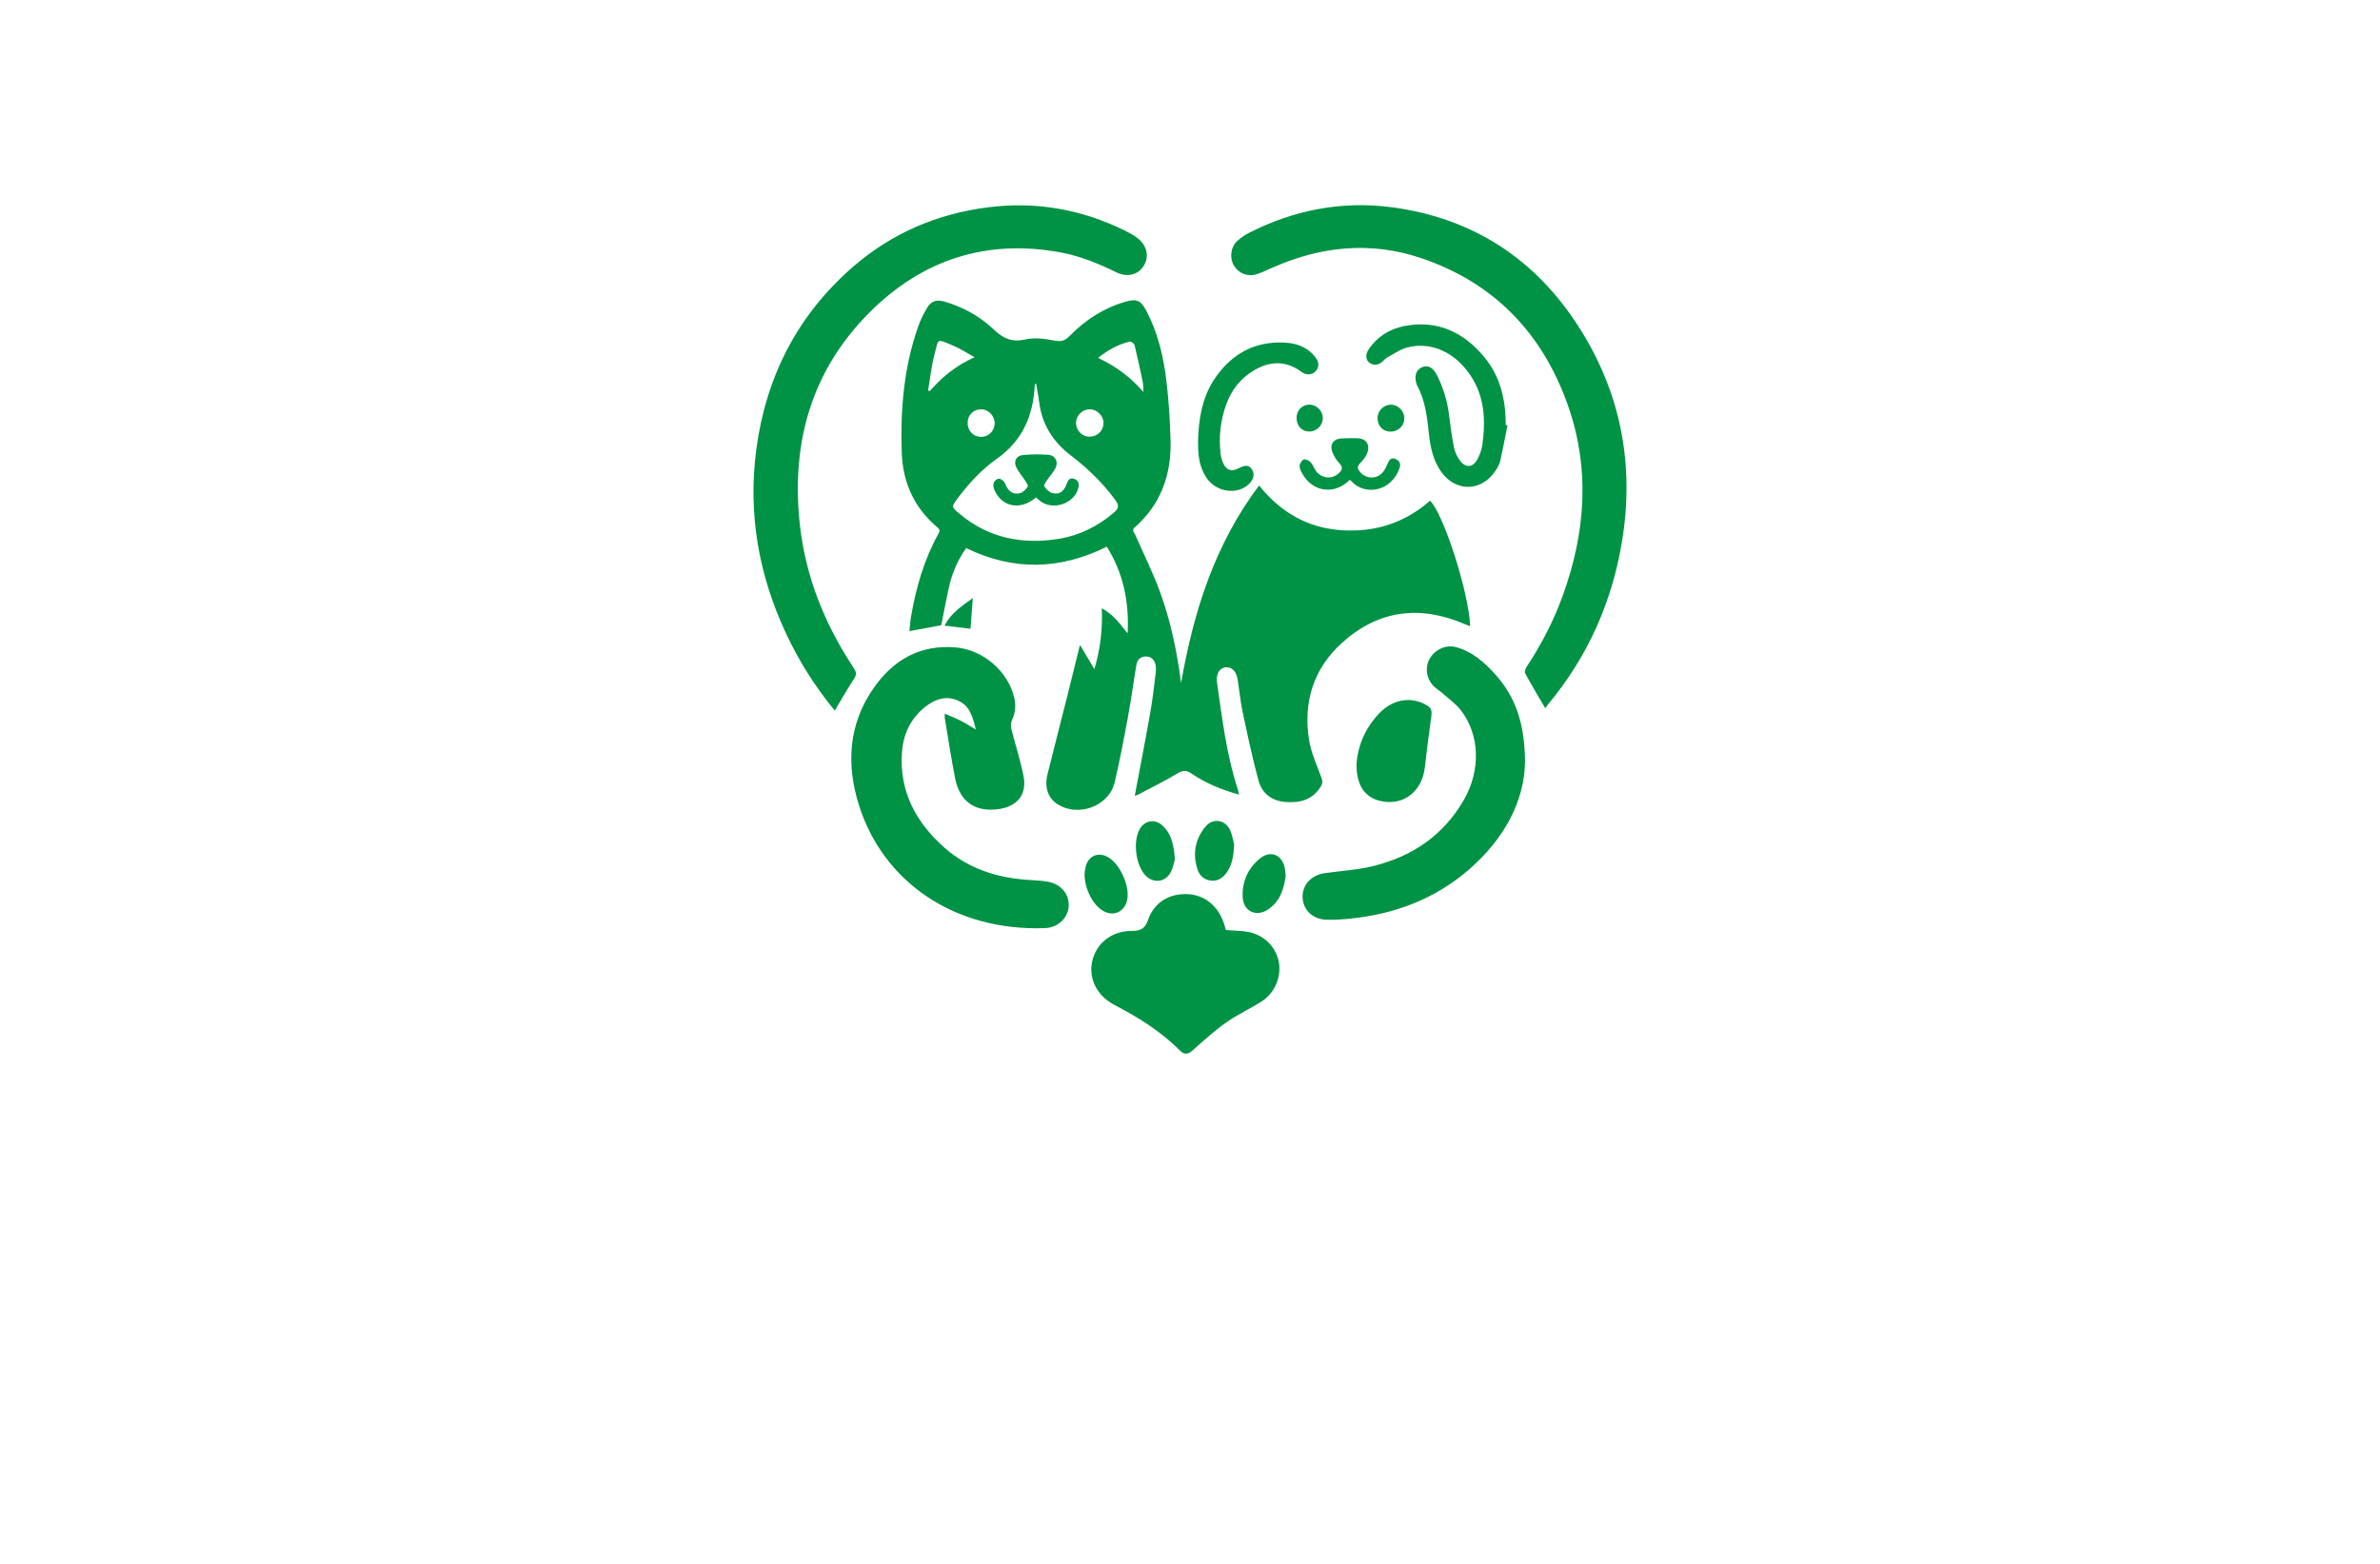 <?xml version="1.0" encoding="utf-8"?>
<!-- Generator: Adobe Illustrator 27.8.1, SVG Export Plug-In . SVG Version: 6.00 Build 0)  -->
<svg version="1.1" xmlns="http://www.w3.org/2000/svg" xmlns:xlink="http://www.w3.org/1999/xlink" x="0px" y="0px"
	 viewBox="0 0 350 230" style="enable-background:new 0 0 350 230;" xml:space="preserve">
<style type="text/css">
	.st0{fill:#000B23;}
	.st1{fill:#E6FFB0;}
	.st2{fill:#F7FFE1;}
	.st3{fill:#FFD8AE;}
	.st4{fill:#FEFFE1;}
	.st5{fill:#F9D6BB;}
	.st6{fill:#F3FFF4;}
	.st7{fill:#FFF7F0;}
	.st8{fill:#211202;}
	.st9{fill:#FDFFB0;}
	.st10{fill:#FDFFF3;}
	.st11{fill:#94D3EC;}
	.st12{fill-rule:evenodd;clip-rule:evenodd;fill:#1F3A6E;}
	.st13{fill:#E73F2D;}
	.st14{fill:#253E92;}
	.st15{fill:#EF3E25;}
	.st16{fill:#45BA8B;}
	.st17{fill:none;}
	.st18{fill:#F5B92B;}
	.st19{fill:#0391B3;}
	.st20{fill:#116380;}
	.st21{fill:#939598;}
	.st22{fill:#36004C;}
	.st23{fill:#F2B21C;}
	.st24{fill:#E6E6E6;}
	.st25{fill:#33BFC7;}
	.st26{fill:#463895;}
	.st27{fill:#470000;}
	.st28{fill:#FFFFFF;}
	.st29{fill:#ED1C24;}
	.st30{fill:#373D01;}
	.st31{fill:#6D2700;}
	.st32{fill:#C94502;}
	.st33{fill:#4FAF76;}
	.st34{fill:#231F20;}
	.st35{fill:#0049FF;}
	.st36{fill:#9A5E26;}
	.st37{fill:#003321;}
	.st38{fill:#331F00;}
	.st39{fill:#060033;}
	.st40{fill:#D3FF99;}
	.st41{fill:#F0FF99;}
	.st42{fill:#99F1FF;}
	.st43{fill:#99FFC2;}
	.st44{fill:#FFBD99;}
	.st45{fill:#FF99B6;}
	.st46{fill:url(#SVGID_1_);}
	.st47{fill:url(#SVGID_00000142871547895768333620000004217357341077858187_);}
	.st48{fill:url(#SVGID_00000099664005388308964760000015125599207536806074_);}
	.st49{fill:url(#SVGID_00000139292654813900029170000012199677367597122725_);}
	.st50{fill:url(#SVGID_00000045599403974594355140000009214082824604356239_);}
	.st51{fill:url(#SVGID_00000005958053927978995780000017348016544911373994_);}
	.st52{fill:url(#SVGID_00000145764256801815337310000012381995369451586495_);}
	.st53{fill:url(#SVGID_00000183956683827087305850000000634966728776940449_);}
	.st54{fill:url(#SVGID_00000142141414613167366210000011072052192566127492_);}
	.st55{fill:url(#SVGID_00000067957291052581754160000002486884838263187134_);}
	.st56{fill:url(#SVGID_00000109746335024097330380000007790895932176956039_);}
	.st57{fill:url(#SVGID_00000028292072824283579610000008421794959137035197_);}
	.st58{fill:url(#SVGID_00000025401596780355107240000014839529961816126891_);}
	.st59{fill:url(#SVGID_00000181046018419472827890000016073405092477306558_);}
	.st60{fill:url(#SVGID_00000017477171658516485630000015763947539623247519_);}
	.st61{fill:#009245;}
	.st62{fill:#A6CE45;}
	.st63{fill:#FEFADF;}
	.st64{fill:#2AA3AE;}
	.st65{fill:#00527A;}
	.st66{fill-rule:evenodd;clip-rule:evenodd;fill:#D73C2C;}
	.st67{fill-rule:evenodd;clip-rule:evenodd;fill:#F75C4C;}
	.st68{fill:#FDD100;}
	.st69{fill:#724033;}
	.st70{fill-rule:evenodd;clip-rule:evenodd;fill:#FDD100;}
	.st71{fill:url(#SVGID_00000120524164972942941710000001321125650813413791_);}
	.st72{fill:url(#SVGID_00000111184854919257181120000006402864162286330258_);}
	.st73{fill:url(#SVGID_00000102544297717617168080000002021513557195341196_);}
	.st74{fill:#7F3F05;}
	.st75{fill:#86A018;}
	.st76{fill:#FF993B;}
	.st77{fill:#145B9C;}
	.st78{fill-rule:evenodd;clip-rule:evenodd;fill:#A6CE45;}
	.st79{fill-rule:evenodd;clip-rule:evenodd;fill:#4A4A4D;}
	.st80{filter:url(#Adobe_OpacityMaskFilter);}
	.st81{fill:#F5FBFD;}
	.st82{fill:#F7FBFF;}
	.st83{fill:#F4F5F6;}
	.st84{fill:#F4F5F5;}
	.st85{fill:#F3F4F5;}
	.st86{fill:#F1F3F3;}
	.st87{fill:#F3F2F2;}
	.st88{fill:#F0EEED;}
	.st89{fill:#F1F1F1;}
	.st90{fill:#E8E6E8;}
	.st91{fill:#E7E5E4;}
	.st92{fill:#E8E7E6;}
	.st93{fill:#EBEAEB;}
	.st94{fill:#E1E1E1;}
	.st95{fill:#E3E2E1;}
	.st96{fill:#DFDFDD;}
	.st97{fill:#D5D4D4;}
	.st98{fill:#E9E9EA;}
	.st99{fill:#D4D2D1;}
	.st100{fill:#DBDBD9;}
	.st101{fill:#AEABAC;}
	.st102{fill:#808080;}
	.st103{fill:#E7E4E3;}
	.st104{fill:#D9D8D7;}
	.st105{fill:#8C8C8C;}
	.st106{fill:#E3E4E2;}
	.st107{fill:#E7E6E6;}
	.st108{fill:#C6C2C1;}
	.st109{fill:#A19F9F;}
	.st110{fill:#B1B4B4;}
	.st111{fill:#B1B1B1;}
	.st112{fill:#C0BFBF;}
	.st113{fill:#E0E0DF;}
	.st114{fill:#BDBABA;}
	.st115{fill:#C7C6C6;}
	.st116{fill:#C9C8C6;}
	.st117{fill:#ABAAA9;}
	.st118{fill:#B8B6B7;}
	.st119{fill:#B2B3B3;}
	.st120{fill:#CECDCB;}
	.st121{fill:#868787;}
	.st122{fill:#838283;}
	.st123{fill:#9F9E9F;}
	.st124{fill:#D5D4D3;}
	.st125{fill:#D4D3D3;}
	.st126{fill:#5A5A5A;}
	.st127{fill:#AAAAA9;}
	.st128{fill:#C2C1C0;}
	.st129{fill:#D8D7D6;}
	.st130{fill:#8A8A8A;}
	.st131{fill:#D2D0CF;}
	.st132{fill:#BFBCBB;}
	.st133{fill:#AEAEAE;}
	.st134{fill:#807F7F;}
	.st135{fill:#C1BFBD;}
	.st136{fill:#DFE0DF;}
	.st137{fill:#C6C4C2;}
	.st138{fill:#D2D2D2;}
	.st139{fill:#D7D7D5;}
	.st140{fill:#A2A0A0;}
	.st141{fill:#C6C5C5;}
	.st142{fill:#989896;}
	.st143{fill:#D1D1D1;}
	.st144{fill:#CDD0CE;}
	.st145{fill:#B5B5B6;}
	.st146{fill:#C6C3C2;}
	.st147{fill:#D8D7D4;}
	.st148{fill:#858485;}
	.st149{fill:#9E9C9E;}
	.st150{fill:#949493;}
	.st151{fill:#CBC8C7;}
	.st152{fill:#B9B9B8;}
	.st153{fill:#C3C1BF;}
	.st154{fill:#DFDFDE;}
	.st155{fill:#B2B2B2;}
	.st156{fill:#626564;}
	.st157{fill:#B8B6B8;}
	.st158{fill:#D4D1D0;}
	.st159{fill:#BCBAB9;}
	.st160{fill:#DBDAD9;}
	.st161{fill:#C0BDBD;}
	.st162{fill:#8E8F8D;}
	.st163{fill:#AEACAC;}
	.st164{fill:#949392;}
	.st165{fill:#949494;}
	.st166{fill:#DDDDDB;}
	.st167{fill:#B8B8B9;}
	.st168{fill:#C9C6C4;}
	.st169{fill:#CECDCC;}
	.st170{fill:#797778;}
	.st171{fill:#5F6060;}
	.st172{fill:#969698;}
	.st173{fill:#888888;}
	.st174{fill:#9A9B9B;}
	.st175{fill:#BBB9B9;}
	.st176{fill:#999999;}
	.st177{fill:#959494;}
	.st178{fill:#B4B4B5;}
	.st179{fill:#909090;}
	.st180{fill:#888787;}
	.st181{fill:#7B7A7A;}
	.st182{fill:#6C6C6D;}
	.st183{fill:#AEACAD;}
	.st184{fill:#9C9C9C;}
	.st185{fill:#636767;}
	.st186{fill:#B2B3B4;}
	.st187{fill:#747475;}
	.st188{fill:#757576;}
	.st189{fill:#99999A;}
	.st190{fill:#848384;}
	.st191{fill:#8D8C8C;}
	.st192{fill:#A7A6A5;}
	.st193{fill:#969595;}
	.st194{fill:#7E7F7F;}
	.st195{fill:#6A6A68;}
	.st196{fill:#A5A3A3;}
	.st197{fill:#7C7B7C;}
	.st198{fill:#545453;}
	.st199{fill:#929191;}
	.st200{fill:#908F8E;}
	.st201{fill:#7B7D7C;}
	.st202{fill:#828283;}
	.st203{fill:#2B2B2B;}
	.st204{fill:#616161;}
	.st205{fill:#6C6C6B;}
	.st206{fill:#696A6A;}
	.st207{fill:#464647;}
	.st208{fill:#5E5F5F;}
	.st209{fill:#898989;}
	.st210{fill:#6C6E6E;}
	.st211{fill:#4D4B4C;}
	.st212{fill:#555655;}
	.st213{fill:#5E5F5E;}
	.st214{fill:#797A7B;}
	.st215{fill:#5C5C5E;}
	.st216{fill:#4D4C4D;}
	.st217{fill:#6F6F6F;}
	.st218{fill:#808081;}
	.st219{fill:#1D1D1D;}
	.st220{fill:#444445;}
	.st221{fill:#626463;}
	.st222{fill:#515352;}
	.st223{fill:#535352;}
	.st224{fill:#353535;}
	.st225{fill:#727373;}
	.st226{fill:#787778;}
	.st227{fill:#747575;}
	.st228{fill:#676768;}
	.st229{fill:#818282;}
	.st230{fill:#555556;}
	.st231{fill:#5F6161;}
	.st232{mask:url(#SVGID_00000121236960018166534420000016714705726955933585_);}
	.st233{fill:#2AC0DB;}
	.st234{fill:#75459A;}
	.st235{fill:#F7D308;}
	.st236{fill:#F4831F;}
	.st237{fill:#E93B7B;}
	.st238{fill:#FFF100;}
	.st239{fill:#E29233;}
	.st240{fill:url(#SVGID_00000110456523751766628000000006223941064604733321_);}
	.st241{fill:#FF0226;}
	.st242{fill:#39B1D1;}
	.st243{fill:#FF7400;}
	.st244{fill:url(#SVGID_00000167354031269175576490000001594596522784987295_);}
	.st245{fill:#F65E41;}
	.st246{fill:#033A4D;}
	.st247{fill:url(#SVGID_00000119804849556871208820000004985025204210588810_);}
	.st248{fill-rule:evenodd;clip-rule:evenodd;fill:#211202;}
	.st249{fill-rule:evenodd;clip-rule:evenodd;fill:url(#SVGID_00000052069597309881749470000014830420923814678160_);}
	.st250{fill-rule:evenodd;clip-rule:evenodd;fill:url(#SVGID_00000065786315260775965830000003853436543173055417_);}
	.st251{fill:url(#SVGID_00000026121321403682789060000012845106456440889531_);}
	.st252{fill:url(#SVGID_00000116199689666451203390000013081726347206268335_);}
	.st253{fill:url(#SVGID_00000103943096352669744220000000570481788591093653_);}
	.st254{fill:#2D1201;}
	.st255{fill:#E67E22;}
	.st256{fill-rule:evenodd;clip-rule:evenodd;fill:#CCCCCC;}
	.st257{fill:#041B49;}
</style>
<g id="Layer_1">
</g>
<g id="Layer_2">
</g>
<g id="Layer_3">
</g>
<g id="Layer_4">
</g>
<g id="Layer_5">
</g>
<g id="Layer_6">
</g>
<g id="Layer_7">
</g>
<g id="Layer_8">
</g>
<g id="Layer_9">
</g>
<g id="Layer_10">
</g>
<g id="Layer_11">
</g>
<g id="Layer_12">
</g>
<g id="Layer_13">
</g>
<g id="Layer_14">
</g>
<g id="Layer_15">
	<path class="st61" d="M194.26,115.63c0.26-0.43,0.25-0.74,0.08-1.21c-0.67-1.87-1.54-3.72-1.84-5.65
		c-0.87-5.54,0.66-10.45,4.87-14.24c5.34-4.82,11.44-5.57,18.01-2.75c0.25,0.11,0.51,0.2,0.81,0.32
		c-0.12-4.78-3.92-16.61-5.89-18.46c-3.72,3.27-8.09,4.67-13.01,4.34c-4.98-0.33-8.95-2.62-12.13-6.58
		c-6.55,8.71-9.65,18.62-11.47,29.05c-0.59-4.56-1.51-9.02-3.07-13.31c-1.05-2.9-2.44-5.67-3.68-8.51
		c-0.15-0.34-0.57-0.63-0.06-1.07c3.81-3.36,5.38-7.7,5.26-12.68c-0.07-2.88-0.25-5.77-0.58-8.64c-0.42-3.65-1.24-7.22-2.97-10.51
		c-0.85-1.61-1.46-1.83-3.17-1.33c-3.17,0.93-5.83,2.68-8.12,5.01c-0.63,0.64-1.16,0.88-2.14,0.69c-1.44-0.28-3.03-0.49-4.42-0.17
		c-2.02,0.46-3.3-0.23-4.68-1.54c-2.01-1.9-4.42-3.22-7.09-4.01c-1.26-0.37-2-0.15-2.67,0.96c-0.5,0.84-0.94,1.73-1.26,2.65
		c-2.13,6.01-2.64,12.26-2.43,18.57c0.15,4.4,1.84,8.16,5.27,11.02c0.44,0.37,0.28,0.63,0.09,0.98c-2.1,3.8-3.27,7.91-4,12.16
		c-0.12,0.71-0.16,1.43-0.23,2.1c1.64-0.3,3.18-0.59,4.68-0.86c0.4-1.97,0.75-3.96,1.21-5.93c0.47-1.97,1.3-3.8,2.46-5.42
		c6.96,3.38,13.8,3.21,20.68-0.21c2.4,3.86,3.3,8.03,3.06,12.75c-1.2-1.51-2.21-2.86-3.8-3.69c0.13,3.1-0.22,6.05-1.09,8.94
		c-0.7-1.16-1.36-2.27-2.12-3.55c-0.68,2.73-1.27,5.18-1.89,7.63c-0.96,3.81-1.95,7.61-2.89,11.43c-0.47,1.91,0.1,3.47,1.46,4.35
		c3.06,1.98,7.58,0.32,8.42-3.19c0.76-3.21,1.37-6.46,1.97-9.71c0.47-2.52,0.8-5.06,1.23-7.58c0.14-0.81,0.68-1.29,1.51-1.23
		c0.83,0.06,1.24,0.65,1.34,1.43c0.04,0.32,0.03,0.66-0.01,0.98c-0.24,1.89-0.44,3.79-0.77,5.66c-0.73,4.15-1.54,8.29-2.31,12.41
		c0.04-0.01,0.24-0.04,0.42-0.13c1.94-1.02,3.92-1.99,5.8-3.12c0.79-0.48,1.29-0.58,2.1-0.03c2.1,1.43,4.42,2.41,7.02,3.11
		c-0.08-0.34-0.11-0.52-0.16-0.68c-1.7-5.15-2.32-10.51-3.09-15.83c-0.18-1.23,0.39-2.12,1.27-2.21c0.89-0.09,1.57,0.57,1.76,1.75
		c0.26,1.59,0.4,3.2,0.73,4.77c0.72,3.37,1.43,6.75,2.33,10.08c0.52,1.95,1.96,3.08,4.05,3.21
		C191.26,118.11,193.07,117.59,194.26,115.63z M160.28,60.2c1.05,0,2,0.96,2,2c0,1.14-0.87,2-2.05,2.02
		c-1.07,0.01-1.98-0.89-1.99-1.98C158.23,61.11,159.14,60.2,160.28,60.2z M144.34,60.2c1.1,0.04,1.98,1.03,1.93,2.15
		c-0.06,1.11-0.97,1.95-2.07,1.9c-1.14-0.05-1.95-0.96-1.9-2.15C142.34,60.98,143.22,60.16,144.34,60.2z M136.73,57.51
		c-0.08-0.02-0.16-0.04-0.25-0.07c0.31-1.78,0.49-3.6,0.95-5.34c0.63-2.35,0.22-2.33,2.78-1.25c1,0.42,1.91,1.03,3.11,1.69
		C140.54,53.78,138.52,55.49,136.73,57.51z M163.78,75.42c-2.35,1.98-5,3.32-8.04,3.82c-5.44,0.89-10.42-0.11-14.71-3.74
		c-1.13-0.96-1.12-0.98-0.22-2.19c1.66-2.2,3.52-4.24,5.76-5.82c3.7-2.6,5.32-6.19,5.58-10.56c0.01-0.16,0.05-0.32,0.07-0.48
		c0.05,0,0.11-0.01,0.16-0.01c0.15,0.92,0.33,1.83,0.45,2.76c0.43,3.28,2.05,5.81,4.68,7.81c2.47,1.88,4.68,4.03,6.53,6.56
		C164.64,74.39,164.45,74.85,163.78,75.42z M161.48,52.63c1.47-1.15,2.95-1.99,4.64-2.39c0.2-0.05,0.66,0.28,0.72,0.5
		c0.44,1.78,0.83,3.58,1.2,5.38c0.09,0.43,0.07,0.88,0.12,1.54C166.24,55.44,164.08,53.86,161.48,52.63z M232.27,48.23
		c6.11,9.62,8.11,20.15,6.26,31.4c-1.48,8.98-5.07,17-10.91,24.01c-0.13,0.16-0.24,0.33-0.38,0.52c-1.04-1.79-2.03-3.44-2.95-5.13
		c-0.13-0.23,0.06-0.74,0.25-1.02c2.18-3.29,3.97-6.78,5.31-10.5c3.32-9.22,4.02-18.55,0.72-27.91
		c-3.75-10.64-10.9-18.06-21.67-21.67c-7.39-2.47-14.68-1.71-21.76,1.43c-0.76,0.34-1.52,0.7-2.31,0.96
		c-1.33,0.44-2.69-0.11-3.39-1.29c-0.63-1.08-0.47-2.67,0.47-3.55c0.53-0.5,1.17-0.93,1.82-1.26c6.58-3.33,13.54-4.7,20.86-3.75
		C216.59,32.04,225.82,38.08,232.27,48.23z M125.26,100.35c-0.85,1.32-1.62,2.69-2.5,4.16c-2.9-3.52-5.27-7.29-7.17-11.35
		c-4.02-8.6-5.62-17.62-4.37-27.05c1.42-10.71,6.06-19.8,14.27-26.91c5.69-4.92,12.33-7.76,19.81-8.71c7.1-0.9,13.81,0.3,20.19,3.46
		c0.61,0.3,1.22,0.63,1.76,1.05c1.44,1.1,1.79,2.72,0.95,4.09c-0.81,1.32-2.41,1.74-4,0.97c-2.61-1.27-5.27-2.38-8.13-2.92
		c-10.9-2.04-20.34,0.99-28.12,8.73c-8.6,8.56-11.6,19.16-10.35,31.06c0.79,7.57,3.5,14.47,7.64,20.84
		c0.02,0.02,0.03,0.05,0.05,0.07C126.11,99.12,126.07,99.09,125.26,100.35z M157.16,133.3c-0.09,1.69-1.56,3.13-3.5,3.2
		c-13.35,0.47-23.82-6.83-27.36-18.13c-1.87-5.97-1.53-11.88,2.18-17.18c2.9-4.15,6.85-6.43,12.1-5.97
		c4.02,0.35,7.72,3.55,8.59,7.47c0.25,1.12,0.13,2.17-0.35,3.22c-0.16,0.36-0.2,0.86-0.1,1.25c0.58,2.34,1.34,4.63,1.8,6.99
		c0.52,2.64-0.85,4.39-3.5,4.82c-3.48,0.57-5.86-1-6.55-4.45c-0.59-2.98-1.04-5.98-1.54-8.98c-0.02-0.14,0.01-0.28,0.02-0.58
		c0.84,0.37,1.61,0.67,2.34,1.04c0.71,0.36,1.38,0.8,2.22,1.29c-0.45-1.73-0.8-3.35-2.43-4.16c-1.59-0.8-3.15-0.49-4.56,0.49
		c-2.4,1.68-3.65,4.09-3.87,6.94c-0.44,5.8,2.03,10.4,6.27,14.13c3.41,3,7.52,4.36,12,4.7c1.04,0.08,2.09,0.1,3.11,0.27
		C156.03,130,157.26,131.49,157.16,133.3z M219.92,99.21c2.94,3.29,4.31,7.16,4.35,12.85c-0.1,5.88-3.11,11.32-8.15,15.74
		c-5.01,4.39-10.95,6.62-17.51,7.3c-1.15,0.12-2.32,0.19-3.47,0.17c-2.05-0.04-3.48-1.38-3.58-3.26c-0.1-1.77,1.23-3.29,3.17-3.58
		c2.44-0.36,4.93-0.48,7.31-1.08c5.69-1.42,10.24-4.52,13.23-9.7c2.5-4.33,2.38-9.56-0.45-13.21c-0.73-0.94-1.76-1.67-2.67-2.47
		c-0.42-0.37-0.92-0.66-1.32-1.06c-1.08-1.09-1.3-2.77-0.58-4.04c0.74-1.31,2.36-2.09,3.81-1.71
		C216.48,95.79,218.3,97.4,219.92,99.21z M188.04,141.37c0.45,2.18-0.52,4.65-2.49,5.9c-1.7,1.09-3.57,1.93-5.21,3.09
		c-1.76,1.25-3.38,2.72-5,4.16c-0.66,0.58-1.2,0.6-1.78,0.02c-2.8-2.82-6.11-4.89-9.62-6.71c-2.66-1.39-3.87-3.93-3.33-6.41
		c0.57-2.64,2.82-4.5,5.78-4.51c1.31,0,1.97-0.26,2.45-1.63c0.9-2.59,3.11-3.88,5.76-3.78c2.46,0.09,4.45,1.64,5.34,4.18
		c0.13,0.36,0.23,0.74,0.35,1.11c1.08,0.08,2.1,0.08,3.09,0.24C185.75,137.4,187.57,139.14,188.04,141.37z M217.99,65.43
		c0.5-3.58,0.36-7.09-1.75-10.23c-2.27-3.39-5.75-4.99-9.25-4.11c-1.06,0.27-2.01,0.96-3,1.49c-0.25,0.14-0.45,0.39-0.67,0.59
		c-0.61,0.53-1.28,0.66-1.95,0.16c-0.57-0.42-0.58-1.27-0.06-2.01c1.39-1.99,3.35-3.1,5.72-3.46c4.58-0.7,8.2,1.07,11.12,4.5
		c2.48,2.92,3.29,6.4,3.28,10.14c0.09,0.01,0.17,0.03,0.26,0.04c-0.35,1.77-0.68,3.54-1.08,5.3c-0.12,0.5-0.42,0.99-0.71,1.43
		c-2.09,3.1-5.89,3.11-8.02,0.03c-1.14-1.65-1.53-3.55-1.74-5.48c-0.27-2.47-0.53-4.92-1.75-7.14c-0.06-0.1-0.08-0.22-0.11-0.34
		c-0.32-1.11,0-1.98,0.86-2.34c0.83-0.35,1.57,0.02,2.13,1.09c1,1.92,1.59,3.96,1.85,6.12c0.19,1.56,0.4,3.13,0.72,4.67
		c0.14,0.67,0.48,1.36,0.9,1.91c0.76,1.02,1.81,0.98,2.45-0.11C217.58,67,217.88,66.21,217.99,65.43z M209.42,103.51
		c1.11,0.55,1.21,0.85,1.04,2.07c-0.34,2.41-0.65,4.83-0.92,7.25c-0.4,3.56-3.12,5.69-6.42,5c-2.37-0.5-3.69-2.29-3.63-5.55
		c0.17-2.44,1.2-5.11,3.29-7.32C204.69,102.94,207.21,102.42,209.42,103.51z M176.18,64.76c0.1-3.09,0.58-6.08,2.22-8.72
		c0.17-0.27,0.35-0.54,0.55-0.81c2.38-3.24,5.55-4.96,9.62-4.86c1.48,0.04,2.9,0.36,4.07,1.33c0.38,0.32,0.73,0.71,0.99,1.13
		c0.4,0.65,0.32,1.32-0.25,1.86c-0.51,0.49-1.36,0.48-1.97,0.02c-2.1-1.59-4.41-1.7-6.81-0.35c-2.06,1.16-3.46,2.89-4.26,5.09
		c-0.87,2.38-1.14,4.85-0.83,7.38c0.05,0.44,0.19,0.87,0.37,1.28c0.46,1.06,1.2,1.3,2.24,0.77c1.05-0.54,1.56-0.5,2,0.17
		c0.42,0.64,0.24,1.5-0.47,2.16c-1.75,1.64-4.82,1.17-6.24-0.96c-0.14-0.21-0.26-0.42-0.37-0.64
		C176.26,68.1,176.16,66.44,176.18,64.76z M177.03,69.61c-0.77-1.51-0.86-3.17-0.85-4.85c0.11-3.09,0.58-6.08,2.22-8.72
		c-1.64,2.64-2.11,5.63-2.22,8.72C176.16,66.44,176.26,68.1,177.03,69.61z M196.99,68.17c-0.47-0.5-0.87-1.15-1.09-1.8
		c-0.36-1.06,0.23-1.82,1.35-1.89c0.77-0.04,1.55-0.04,2.32-0.03c1.27,0.02,1.94,0.87,1.53,2.08c-0.2,0.59-0.63,1.15-1.08,1.59
		c-0.46,0.45-0.41,0.79-0.07,1.22c0.87,1.12,2.48,1.2,3.4,0.12c0.32-0.37,0.52-0.86,0.73-1.31c0.23-0.52,0.51-0.92,1.14-0.65
		c0.55,0.24,0.82,0.66,0.61,1.29c-1.2,3.58-5.17,4.14-7.09,1.98c-0.06-0.07-0.13-0.12-0.24-0.21c-2.12,2.2-5.46,1.96-7.05-1.02
		c-0.18-0.33-0.37-0.74-0.33-1.08c0.05-0.34,0.35-0.81,0.63-0.89c0.28-0.08,0.77,0.17,1,0.42c0.33,0.36,0.48,0.89,0.78,1.29
		c0.83,1.12,2.39,1.25,3.36,0.31C197.36,69.15,197.54,68.76,196.99,68.17z M159.49,128.51c0.02-0.16,0.06-0.58,0.15-0.98
		c0.39-1.68,1.88-2.31,3.36-1.44c1.74,1.04,3.16,4.23,2.77,6.22c-0.38,1.91-2.22,2.63-3.8,1.49
		C160.55,132.78,159.5,130.64,159.49,128.51z M188.94,127.64c0.08,0.38,0.09,0.77,0.13,1.17c-0.25,1.98-0.85,3.79-2.61,4.96
		c-1.77,1.17-3.66,0.22-3.72-1.91c-0.07-2.21,0.76-4.1,2.45-5.52C186.76,124.99,188.49,125.62,188.94,127.64z M176.11,127.88
		c-0.75-2.29-0.37-4.44,1.15-6.29c1.12-1.36,2.99-1.04,3.68,0.59c0.32,0.75,0.43,1.59,0.55,2.02c-0.08,1.76-0.31,3.07-1.14,4.19
		c-0.56,0.76-1.31,1.24-2.29,1.12C177.08,129.39,176.41,128.79,176.11,127.88z M168.43,128.73c-1.41-1.51-1.84-4.94-0.85-6.75
		c0.72-1.3,2.19-1.6,3.32-0.61c1.38,1.21,1.7,2.87,1.88,4.99c-0.13,0.43-0.26,1.28-0.65,1.98
		C171.33,129.8,169.55,129.93,168.43,128.73z M204.53,59.52c1.06-0.01,1.97,0.9,1.99,1.98c0.02,1.08-0.86,1.96-1.97,1.98
		c-1.13,0.02-1.94-0.78-1.97-1.95C202.56,60.45,203.45,59.53,204.53,59.52z M194.53,61.47c0.02,1.07-0.89,1.99-1.97,2
		c-1.11,0.01-1.9-0.85-1.89-2.04c0.01-1.1,0.85-1.94,1.93-1.92C193.62,59.53,194.52,60.43,194.53,61.47z M142.72,92.47
		c-1.26-0.15-2.49-0.3-3.82-0.46c0.94-1.81,2.5-2.87,4.16-4.05C142.93,89.58,142.83,91.02,142.72,92.47z M158.56,71.83
		c-0.62,2.31-3.84,3.32-5.69,1.78c-0.16-0.13-0.31-0.28-0.51-0.45c-2.23,1.9-4.9,1.47-6.06-0.96c-0.16-0.33-0.27-0.77-0.19-1.11
		c0.06-0.28,0.4-0.6,0.68-0.68c0.22-0.06,0.61,0.16,0.8,0.36c0.23,0.25,0.33,0.63,0.51,0.94c0.45,0.77,1.18,1.05,1.98,0.79
		c0.43-0.14,0.84-0.56,1.07-0.96c0.1-0.17-0.26-0.64-0.45-0.94c-0.42-0.65-0.95-1.23-1.27-1.92c-0.4-0.86,0.05-1.68,1-1.76
		c1.24-0.11,2.5-0.13,3.74-0.03c1,0.07,1.5,1,1.07,1.91c-0.3,0.63-0.82,1.15-1.21,1.74c-0.2,0.31-0.57,0.81-0.47,0.96
		c0.29,0.43,0.73,0.91,1.2,1.02c1.04,0.26,1.7-0.23,2.13-1.41c0.2-0.56,0.47-0.91,1.1-0.68C158.67,70.68,158.72,71.24,158.56,71.83z
		"/>
</g>
</svg>
